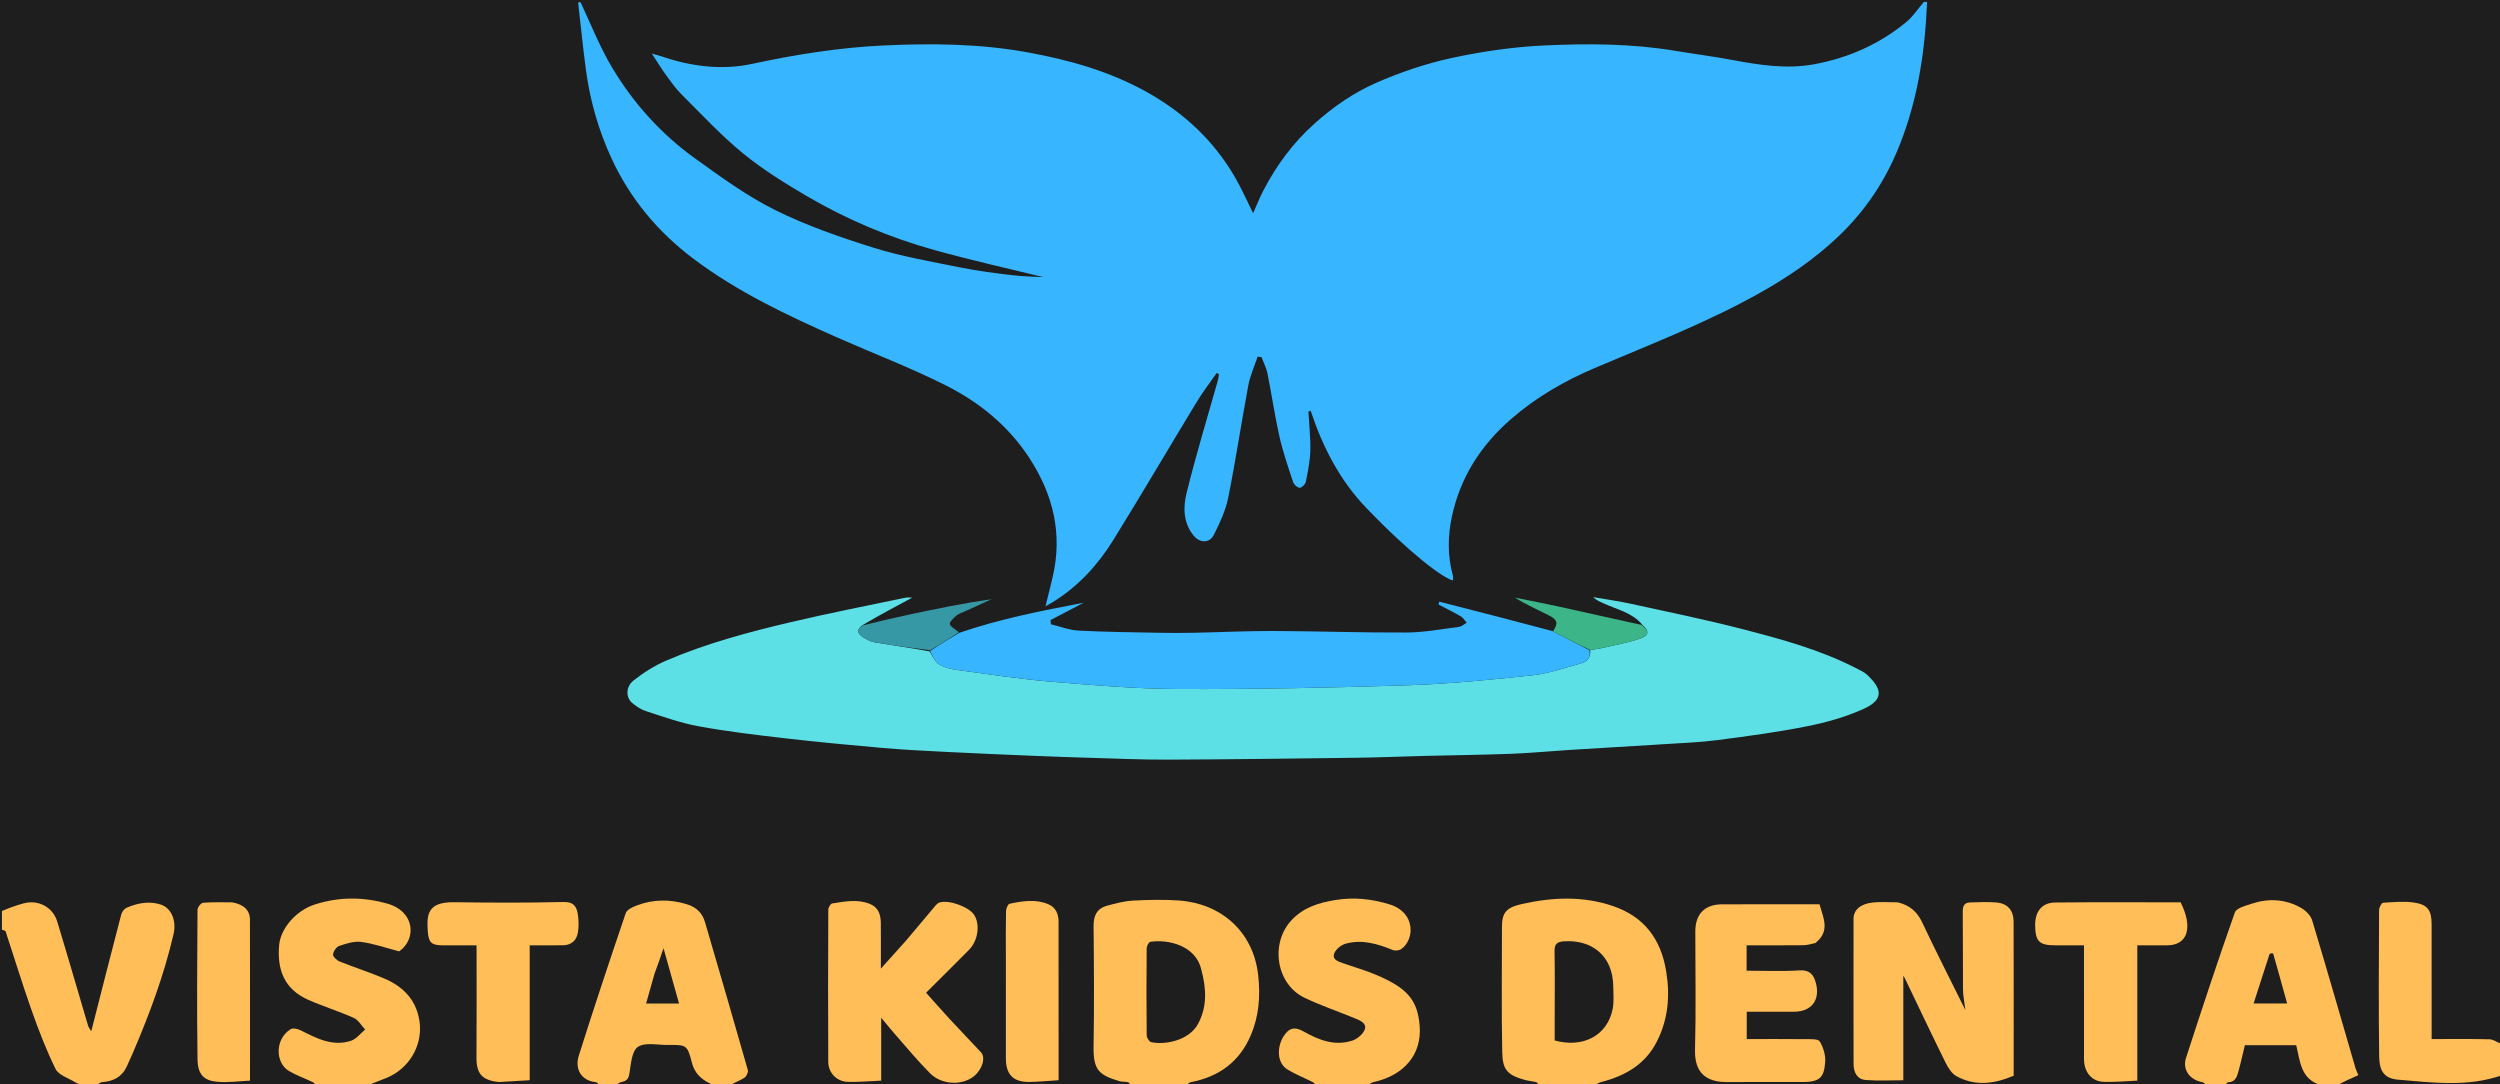 <svg width="1280" height="555" viewBox="0 0 1280 555" fill="none" xmlns="http://www.w3.org/2000/svg">
<rect width="1280" height="555" fill="#1E1E1E"/>
<g clip-path="url(#clip0_0_1)">
<path d="M986.667 1C985.542 27.79 981.49 53.985 970.689 78.876C963.748 94.873 954 108.853 941.533 120.785C929.026 132.754 914.684 142.42 899.537 150.812C872.863 165.592 844.466 176.538 816.474 188.435C801.089 194.974 786.589 203.315 773.707 214.503C758.096 228.063 747.671 244.416 743.364 264.478C741.222 274.454 741.09 284.669 743.877 294.705C744.09 295.474 743.905 296.354 743.899 297.183C738.89 295.998 722.366 283.82 699.501 259.999C685.93 245.86 677.206 228.829 671.048 210.284C670.666 210.442 670.283 210.6 669.901 210.758C670.267 217.451 671.039 224.153 670.872 230.833C670.738 236.154 669.625 241.48 668.563 246.727C668.311 247.971 666.489 249.791 665.453 249.75C664.257 249.702 662.504 248.095 662.077 246.806C659.544 239.157 656.882 231.505 655.11 223.662C652.678 212.903 651.109 201.951 648.931 191.129C648.352 188.254 646.896 185.554 645.843 182.774C645.193 182.727 644.543 182.68 643.893 182.633C642.271 187.531 640.072 192.321 639.128 197.347C635.531 216.514 632.666 235.822 628.816 254.934C627.502 261.461 624.536 267.788 621.506 273.793C619.181 278.401 614.131 278.036 610.96 274.022C605.715 267.383 605.77 259.527 607.543 252.346C612.301 233.078 618.122 214.073 623.501 194.957C623.802 193.888 623.92 192.767 624.123 191.67C623.73 191.43 623.338 191.19 622.946 190.95C619.527 195.881 615.846 200.652 612.736 205.771C598.426 229.326 584.495 253.114 569.979 276.541C562.166 289.151 552.242 300.027 539.487 307.996C538.272 308.755 537.002 309.427 535.306 310.398C536.639 304.956 537.893 300.074 539.028 295.164C544.101 273.217 539.185 253.214 527.129 234.634C516.434 218.15 501.561 206.05 484.383 197.382C466.345 188.28 447.358 181.071 428.851 172.884C403.151 161.516 377.745 149.537 355.139 132.556C336.932 118.879 322.636 101.787 313.082 81.067C306.484 66.76 302.125 51.664 300.033 36.011C298.517 24.67 297.352 13.282 296.015 1.457C296.444 1 296.889 1 297.308 1.277C302.608 12.623 307.155 24.159 313.432 34.66C324.303 52.852 338.419 68.546 355.654 80.949C368.946 90.514 382.354 100.338 396.937 107.575C413.051 115.572 430.316 121.539 447.541 126.913C461.876 131.386 476.833 133.939 491.601 136.919C500.375 138.69 509.291 139.85 518.19 140.887C524.505 141.624 530.898 141.695 534.245 141.889C517.549 137.783 497.944 133.449 478.626 128.083C455.599 121.687 433.602 112.438 412.981 100.333C401.689 93.705 390.424 86.718 380.329 78.45C369.158 69.3 359.254 58.586 348.982 48.37C346.001 45.406 343.531 41.896 341.043 38.478C338.664 35.212 336.566 31.741 333.736 27.432C336.069 28.104 337.303 28.404 338.501 28.812C353.669 33.977 369.392 36.079 384.964 32.729C407.205 27.944 429.626 24.347 452.224 23.289C476.929 22.133 501.73 22.326 526.333 26.836C547.5 30.716 567.853 36.428 586.789 46.916C606.061 57.591 621.578 72.037 632.547 91.168C635.905 97.024 638.633 103.241 641.595 109.184C643.31 105.342 644.831 101.421 646.757 97.711C653.482 84.76 661.945 73.227 672.922 63.374C682.511 54.767 693.022 47.486 704.596 42.419C716.969 37 730.015 32.556 743.204 29.707C758.785 26.342 774.78 24.014 790.69 23.271C812.961 22.231 835.351 22.304 857.514 25.985C867.466 27.639 877.482 28.937 887.396 30.786C901.165 33.355 914.973 35.472 928.913 32.891C946.411 29.651 962.341 22.597 976.106 11.217C979.54 8.379 982.06 4.435 985 1C985.444 1 985.889 1 986.667 1Z" fill="#37B6FF"/>
<path d="M788.469 556C787.551 555.342 787.222 554.276 786.63 554.101C784.778 553.553 782.791 553.477 780.92 552.977C771.124 550.359 769.309 547.179 769.136 538.375C768.719 517.075 769.01 495.762 768.996 474.454C768.991 466.935 771.655 464.543 779.291 462.839C795.023 459.328 810.569 458.656 826.027 463.968C841.896 469.421 850.345 480.832 853.052 497.122C855.147 509.725 854.158 521.77 848.299 533.301C842.3 545.105 832.009 550.846 819.784 554.019C818.594 554.327 817.477 554.916 816.663 555.688C807.646 556 798.292 556 788.469 556ZM796 521.475C796 525.272 796 529.068 796 532.725C810.453 536.749 823.061 530.225 825.694 516.509C826.408 512.795 826.028 508.851 825.983 505.014C825.801 489.262 814.934 480.977 800.702 481.957C797.303 482.192 795.84 483.305 795.917 487.024C796.148 498.173 796 509.33 796 521.475Z" fill="#FFBE58"/>
<path d="M579.469 556C578.544 555.342 578.203 554.274 577.61 554.109C576.205 553.72 574.606 554.008 573.217 553.587C562.886 550.456 559.718 548.098 559.91 535.986C560.236 515.355 560.128 494.714 559.913 474.081C559.857 468.7 561.71 465.113 566.833 463.719C571.178 462.536 575.64 461.35 580.1 461.117C588.082 460.701 596.144 460.471 604.099 461.102C625.401 462.791 641.702 477.073 644.181 499.24C645.395 510.097 644.602 520.292 640.321 530.243C634.51 543.752 624.029 551.305 609.786 554.045C608.914 554.213 608.144 554.919 607.664 555.688C598.646 556 589.292 556 579.469 556ZM615.106 496.514C612.239 484.049 598.189 480.849 588.989 482.195C588.177 482.313 587.097 484.424 587.087 485.617C586.956 500.446 586.945 515.277 587.104 530.105C587.117 531.319 588.407 533.363 589.421 533.587C596.398 535.126 608.792 532.773 613.377 524.27C618.14 515.436 617.686 506.413 615.106 496.514Z" fill="#FFBE58"/>
<path d="M1130.45 556C1129.21 555.334 1128.51 554.228 1127.63 554.071C1121.17 552.919 1117.27 547.723 1119.26 541.579C1127.34 516.692 1135.53 491.836 1144.25 467.168C1145.04 464.929 1149.72 463.72 1152.82 462.704C1161.54 459.837 1170.23 460.272 1178.26 464.909C1180.6 466.256 1183.08 468.748 1183.83 471.218C1191.43 496.424 1198.68 521.735 1206.05 547.011C1206.32 547.922 1206.77 548.778 1207.48 550.473C1203.65 552.16 1199.99 553.777 1196.66 555.696C1194.3 556 1191.6 556 1188.79 555.708C1177.88 552.888 1177.71 543.399 1175.66 535.135C1166.84 535.135 1158.22 535.135 1149.37 535.135C1148.22 539.855 1147.2 544.564 1145.9 549.196C1145.21 551.661 1144.21 554.07 1140.84 554.098C1140.22 554.103 1139.61 555.335 1139 556C1136.3 556 1133.6 556 1130.45 556ZM1162 488.497C1159.3 496.859 1156.61 505.221 1153.85 513.764C1159.91 513.764 1165.34 513.764 1171.01 513.764C1168.61 505.1 1166.31 496.71 1163.91 488.351C1163.8 487.983 1162.71 487.898 1162 488.497Z" fill="#FFBE58"/>
<path d="M307.444 556C306.382 555.336 305.82 554.158 305.138 554.085C296.878 553.192 294.401 546.649 296.307 540.609C304.03 516.139 312.13 491.787 320.393 467.494C320.981 465.764 323.834 464.44 325.909 463.642C334.388 460.383 343.012 460.319 351.714 462.988C356.46 464.443 359.583 467.421 360.959 472.123C368.34 497.365 375.707 522.61 382.901 547.906C383.214 549.007 382.141 551.177 381.078 551.859C378.712 553.375 375.944 554.263 373.67 555.704C371.3 556 368.6 556 365.784 555.707C359.981 553.426 355.895 550.402 354.202 543.873C351.867 534.863 351.336 534.945 341.993 535.022C336.723 535.065 330.21 533.519 326.564 536.034C323.381 538.23 323.033 545.042 322.198 549.945C321.693 552.914 320.315 553.6 317.869 554.075C316.827 554.277 315.951 555.332 315 556C312.629 556 310.259 556 307.444 556ZM335.059 498.699C333.665 503.645 332.272 508.59 330.801 513.815C336.658 513.815 342.083 513.815 347.672 513.815C345.081 504.578 342.532 495.492 339.715 485.451C338.059 490.376 336.776 494.192 335.059 498.699Z" fill="#FFBE58"/>
<path d="M162.469 556C161.382 555.335 160.887 554.414 160.126 554.047C156.103 552.105 151.816 550.638 147.99 548.38C140.871 544.179 140.662 531.994 148.827 526.941C149.991 526.221 152.455 526.778 153.927 527.518C162.111 531.634 170.31 536.009 179.786 532.843C182.507 531.933 184.584 529.094 186.956 527.14C185.054 525.106 183.524 522.243 181.181 521.191C173.539 517.761 165.469 515.289 157.807 511.9C145.598 506.499 141.746 496.488 142.94 483.733C143.71 475.51 151.386 466.21 161.266 463.067C173.512 459.172 185.812 459.115 198.291 462.647C212.503 466.669 213.371 480.789 204.386 487.105C197.69 485.353 191.45 483.148 185.029 482.265C181.386 481.765 177.329 483.087 173.693 484.294C172.23 484.78 170.673 487.084 170.519 488.691C170.414 489.8 172.42 491.687 173.868 492.271C181.486 495.344 189.345 497.836 196.895 501.058C206.944 505.345 213.673 512.658 214.906 523.934C216.155 535.363 209.606 547.143 197.713 551.967C194.629 553.218 191.46 554.258 188.665 555.697C180.312 556 171.625 556 162.469 556Z" fill="#FFBE58"/>
<path d="M674.469 556C673.383 555.335 672.887 554.431 672.128 554.043C667.857 551.862 663.33 550.119 659.257 547.628C653.537 544.13 653.906 535.986 657.022 530.872C659.789 526.331 662.75 525.468 667.325 528.055C675.131 532.469 683.285 535.718 692.3 532.825C694.865 532.001 697.796 529.551 698.739 527.136C699.928 524.091 696.579 522.54 694.018 521.49C685.357 517.941 676.46 514.902 668.015 510.904C653.242 503.909 650.128 482.649 661.535 470.85C667.7 464.474 675.2 462.221 683.656 460.822C693.327 459.221 702.577 460.271 711.641 463.1C724.814 467.212 724.406 480.997 717.446 485.928C716.373 486.687 714.271 486.896 713.045 486.39C705.277 483.186 697.358 480.871 689.005 483.155C686.744 483.773 684.102 485.865 683.209 487.953C681.797 491.251 685.082 492.26 687.564 493.139C693.181 495.129 698.949 496.75 704.432 499.056C720.601 505.855 725.844 512.04 726.868 525.366C727.981 539.868 718.962 550.552 703.273 554.028C702.242 554.256 701.308 554.924 700.665 555.694C692.312 556 683.625 556 674.469 556Z" fill="#FFBE58"/>
<path d="M1 466.454C4.662 464.841 8.294 463.575 11.992 462.545C19.433 460.472 27.008 464.334 29.278 471.782C34.692 489.546 39.826 507.394 45.107 525.198C45.33 525.949 45.895 526.599 46.722 528.018C51.917 507.673 56.924 487.928 62.072 468.219C62.416 466.9 63.587 465.297 64.783 464.786C70.376 462.4 76.178 461.183 82.246 463.109C87.66 464.829 90.487 471.262 88.839 478.347C83.954 499.35 76.456 519.46 67.964 539.227C67.01 541.448 65.99 543.641 65.002 545.847C62.544 551.335 58.072 553.636 52.299 554.057C51.281 554.131 50.315 554.911 49.663 555.683C47.3 556 44.6 556 41.782 555.692C40.517 554.922 39.278 554.61 38.241 553.97C34.851 551.877 29.99 550.427 28.474 547.358C23.63 537.545 19.703 527.232 16.043 516.892C11.357 503.659 7.29 490.208 2.871 476.879C2.721 476.429 1.645 476.286 1 476C1 472.969 1 469.939 1 466.454Z" fill="#FFBE58"/>
<path d="M1281 550.532C1263.44 556.646 1245.51 554.289 1227.77 552.785C1220.08 552.133 1218.23 547.538 1218.14 540.92C1217.79 515.942 1217.97 490.956 1218.09 465.973C1218.1 464.66 1219.33 462.274 1220.12 462.22C1225.42 461.858 1230.85 461.356 1236.06 462.121C1243.01 463.143 1244.98 466.149 1244.99 473.193C1245.01 491.514 1245 509.835 1245 528.156C1245 529.281 1245 530.406 1245 532C1255.17 532 1264.95 531.86 1274.72 532.121C1276.62 532.172 1278.48 533.782 1280.68 534.336C1281 539.355 1281 544.71 1281 550.532Z" fill="#FFBE58"/>
<path d="M840.892 319.911C835.802 313.668 828.071 312.162 821.267 309.006C819.414 308.146 817.45 307.524 815.774 305.727C822.335 306.879 828.947 307.803 835.449 309.227C854.4 313.377 873.425 317.274 892.2 322.124C912.019 327.243 931.836 332.624 950.212 342.047C952.219 343.076 954.394 344.03 956.005 345.538C963.294 352.362 964.974 357.998 954.368 362.855C945.24 367.036 935.273 369.833 925.391 371.815C910.258 374.85 894.909 376.896 879.591 378.897C870.652 380.066 861.599 380.407 852.589 380.983C835.99 382.044 819.384 382.977 802.785 384.018C793.104 384.624 783.438 385.578 773.749 385.944C759.173 386.494 744.581 386.643 729.997 387.008C718.239 387.303 706.485 387.819 694.726 387.971C662.476 388.389 630.224 388.802 597.972 388.936C584.551 388.991 571.126 388.369 557.704 387.986C548.28 387.718 538.857 387.381 529.438 386.989C514.425 386.364 499.411 385.735 484.404 384.977C473.556 384.428 462.698 383.89 451.88 382.947C435.084 381.484 418.294 379.893 401.548 377.958C386.82 376.256 372.068 374.488 357.495 371.824C348.371 370.156 339.512 366.921 330.637 364.072C328.099 363.258 325.691 361.602 323.623 359.859C320.388 357.13 320.307 351.62 324.36 348.423C329.514 344.357 335.267 340.727 341.292 338.146C361.814 329.353 383.36 323.611 405.029 318.509C424.398 313.949 443.94 310.121 463.422 306.051C465.01 305.719 466.727 306.007 467.034 306.007C459.416 310.074 450.842 314.651 441.995 319.835C438.376 322.22 438.933 324.308 441.572 326.045C443.484 327.304 445.669 328.514 447.878 328.891C457.205 330.479 466.587 331.747 475.95 333.509C477.522 336.013 478.683 338.795 480.769 340.103C483.348 341.721 486.635 342.547 489.719 342.966C505.818 345.157 521.904 347.657 538.081 349.011C559.896 350.836 581.787 352.71 603.651 352.782C642.557 352.909 681.483 352.147 720.371 350.874C741.741 350.174 763.096 348.08 784.368 345.787C793.003 344.856 801.439 341.866 809.884 339.518C812.879 338.686 814.484 336.307 814.214 332.787C816.233 332.425 817.887 332.331 819.477 331.962C826.333 330.366 833.337 329.169 839.958 326.877C844.453 325.32 844.399 323.069 840.892 319.911Z" fill="#5CE0E6"/>
<path d="M813.82 332.929C814.484 336.307 812.879 338.686 809.884 339.518C801.439 341.866 793.003 344.856 784.368 345.787C763.096 348.08 741.741 350.174 720.371 350.874C681.483 352.147 642.557 352.909 603.651 352.782C581.787 352.71 559.896 350.836 538.081 349.011C521.904 347.657 505.818 345.157 489.719 342.966C486.635 342.547 483.348 341.721 480.769 340.103C478.683 338.795 477.522 336.013 476.229 333.302C481.362 329.821 486.217 326.924 491.071 324.027C511.414 317.076 532.394 312.832 554.856 308.604C548.318 312.015 543.096 314.74 537.873 317.465C537.929 318.182 537.984 318.898 538.04 319.615C542.723 320.743 547.366 322.609 552.095 322.86C565.813 323.587 579.564 323.709 593.304 323.98C599.295 324.098 605.291 324.099 611.282 323.98C624.861 323.71 638.439 323.023 652.016 323.07C674.751 323.148 697.487 323.974 720.219 323.847C729.137 323.797 738.054 322.104 746.946 320.967C748.351 320.787 749.624 319.581 750.958 318.85C749.964 317.741 749.163 316.301 747.939 315.585C744.225 313.412 740.346 311.519 736.532 309.517C736.661 309.031 736.79 308.546 736.919 308.06C756.006 312.943 775.093 317.825 794.795 323.095C801.547 326.631 807.683 329.78 813.82 332.929Z" fill="#37B6FF"/>
<path d="M971.697 462.003C977.764 463.496 981.566 466.747 984.146 472.237C991.086 487.006 998.535 501.536 1006.28 517.164C1005.78 513.012 1005.08 509.793 1005.05 506.568C1004.93 493.241 1005.08 479.91 1004.93 466.583C1004.9 463.696 1005.94 462.153 1008.65 462.054C1013.16 461.891 1017.7 461.7 1022.17 462.074C1027.81 462.546 1030.94 466.027 1030.96 471.811C1031.05 497.962 1031 524.114 1031 550.778C1021.2 554.906 1011.33 556.358 1001.61 550.938C999.202 549.595 997.378 546.597 996.079 543.967C988.974 529.589 982.117 515.087 975.168 500.632C974.992 500.264 974.73 499.937 974.5 499.577C974.5 517.22 974.5 534.723 974.5 553.088C968.318 553.088 961.736 553.468 955.225 552.956C950.82 552.609 949.036 548.987 949.027 544.825C948.973 520 948.984 495.175 949.015 470.351C949.021 465.95 952.496 462.79 958.77 462.091C962.89 461.631 967.103 462.002 971.697 462.003Z" fill="#FFBE58"/>
<path d="M463.767 481.731C469.067 475.449 474.104 469.414 479.186 463.417C479.684 462.829 480.4 462.271 481.121 462.051C485.927 460.591 496.206 464.367 498.799 468.467C501.895 473.363 500.783 481.583 496.151 486.298C488.916 493.66 481.552 500.893 474.149 508.274C478.126 512.714 481.976 517.123 485.949 521.42C491.34 527.25 496.84 532.979 502.262 538.78C504.782 541.475 502.944 547.586 498.623 551.049C492.608 555.871 482.178 555.526 476.202 549.536C469.817 543.136 464.055 536.112 458.066 529.321C455.842 526.799 453.745 524.164 451.173 521.08C451.173 531.842 451.173 542.056 451.173 553.289C445.225 553.532 439.561 554.1 433.924 553.898C428.391 553.699 424.102 549.29 424.069 543.686C423.919 517.712 423.976 491.736 424.088 465.761C424.093 464.648 425.242 462.695 426.078 462.567C432.45 461.59 438.891 460.233 445.245 462.748C449.734 464.524 450.951 468.266 450.984 472.6C451.042 480.179 451 487.759 451 495.93C455.501 490.917 459.509 486.453 463.767 481.731Z" fill="#FFBE58"/>
<path d="M929.5 482.805C927.214 483.322 925.313 483.934 923.406 483.954C913.776 484.054 904.144 484 894.258 484C894.258 488.413 894.258 492.476 894.258 497C903.354 497 912.332 497.411 921.248 496.845C926.555 496.507 928.523 498.859 929.721 503.275C932.062 511.912 927.562 517.969 918.615 517.995C910.631 518.018 902.647 518 894.332 518C894.332 522.596 894.332 526.994 894.332 532C904.351 532 914.452 531.933 924.551 532.048C927.031 532.076 930.883 531.86 931.7 533.211C933.507 536.198 934.735 540.173 934.502 543.631C933.925 552.189 931.38 553.998 922.473 554C909.807 554.001 897.14 553.91 884.475 554.027C873.278 554.131 867.542 549.05 867.851 537.409C868.386 517.257 867.995 497.081 868.002 476.915C868.005 467.868 872.867 463.006 881.91 463.002C898.398 462.995 914.886 463 931.59 463C933.477 469.884 937.243 476.683 929.5 482.805Z" fill="#FFBE58"/>
<path d="M255.343 554C247.325 553.124 243.89 550.235 243.956 541.534C244.099 522.575 244 503.614 244 484C238.051 484 232.296 484.001 226.54 484C221.093 483.999 219.466 482.683 219.043 477.102C218.354 468.005 219.025 461.763 232.527 461.939C251.167 462.182 269.821 462.286 288.453 461.822C293.914 461.687 295.319 464.362 295.897 468.43C296.315 471.367 296.368 474.472 295.896 477.392C295.221 481.574 292.482 483.963 288.071 483.991C282.595 484.026 277.119 484 271.204 484C271.204 506.931 271.204 529.646 271.204 553.07C265.805 553.396 260.8 553.698 255.343 554Z" fill="#FFBE58"/>
<path d="M1109.72 484C1104.42 484 1099.59 484 1094.3 484C1094.3 506.814 1094.3 529.534 1094.3 553.284C1088.24 553.533 1082.57 554.126 1076.94 553.897C1070.86 553.65 1067.03 548.838 1067.01 542.216C1066.98 523.064 1067 503.911 1067 484C1062.01 484 1057.09 484 1052.18 484C1044.05 484 1042.1 482.022 1042 473.692C1041.92 466.705 1045.49 462.156 1052.19 462.085C1073.67 461.861 1095.14 462.002 1116.49 462.002C1122.87 474.791 1120.18 483.905 1109.72 484Z" fill="#FFBE58"/>
<path d="M515 491C515 482.505 514.916 474.508 515.083 466.516C515.111 465.191 516.029 462.911 516.884 462.732C523.549 461.333 530.365 460.188 536.923 463.039C540.592 464.633 541.976 468.035 541.981 471.88C542.016 498.684 541.999 525.489 541.999 553.074C536.859 553.389 531.863 553.909 526.864 553.951C518.774 554.02 515.029 550.145 515.011 541.97C514.975 525.147 515 508.323 515 491Z" fill="#FFBE58"/>
<path d="M118.848 462C124.827 463.053 127.958 466.048 127.969 470.87C128.032 497.998 128 525.127 128 553.298C122.235 553.534 116.521 554.398 110.952 553.832C104.419 553.169 101.24 550.27 101.13 542.231C100.781 516.762 100.959 491.286 101.125 465.814C101.133 464.555 102.866 462.318 103.94 462.226C108.74 461.815 113.592 462.018 118.848 462Z" fill="#FFBE58"/>
<path d="M490.911 323.696C486.217 326.924 481.362 329.821 476.229 332.925C466.587 331.747 457.205 330.479 447.878 328.891C445.669 328.514 443.484 327.304 441.572 326.045C438.933 324.308 438.376 322.22 441.91 320.163C450.013 318.117 457.915 316.288 465.847 314.596C479.651 311.651 493.474 308.792 507.643 306.837C503.088 308.9 498.528 310.955 493.979 313.032C492.492 313.711 490.811 314.193 489.618 315.226C488.203 316.452 486.019 318.524 486.332 319.601C486.782 321.152 489.182 322.138 490.911 323.696Z" fill="#3798A5"/>
<path d="M814.214 332.787C807.683 329.78 801.547 326.631 795.141 323.243C797.818 319.009 797.6 317.427 792.977 315.055C787.222 312.102 781.272 309.527 775.616 305.981C783.111 307.506 790.626 308.939 798.096 310.577C812.104 313.65 826.086 316.841 840.485 319.947C844.399 323.069 844.453 325.32 839.958 326.877C833.337 329.169 826.333 330.366 819.477 331.962C817.887 332.331 816.233 332.425 814.214 332.787Z" fill="#3CB588"/>
</g>
<defs>
<clipPath id="clip0_0_1">
<rect width="1280" height="555" fill="white"/>
</clipPath>
</defs>
</svg>
